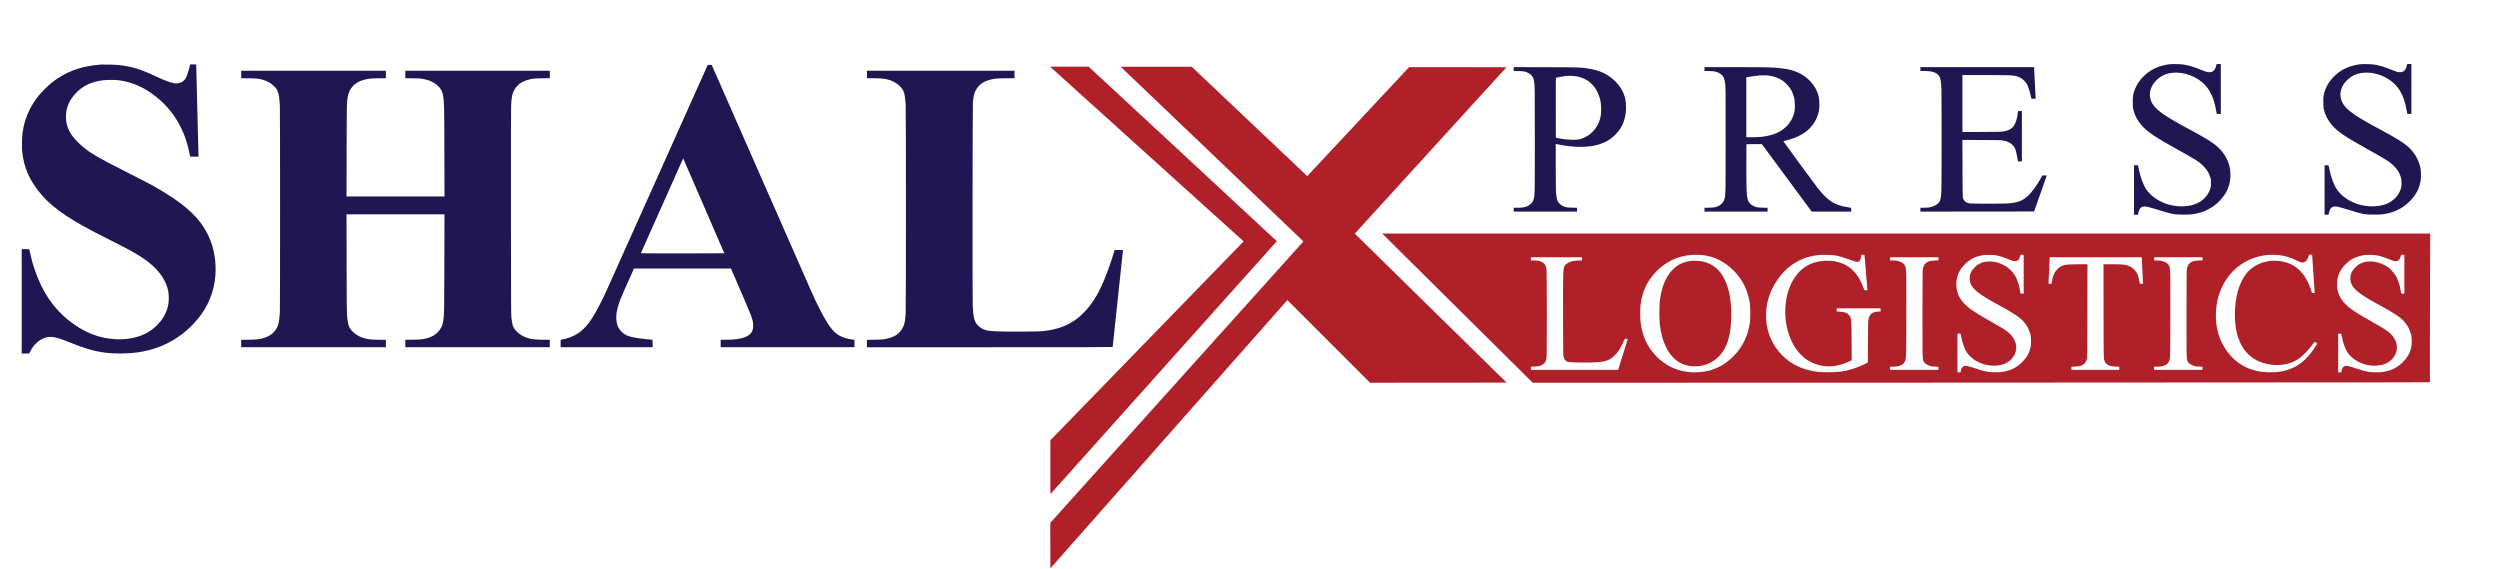 <svg 
    xmlns="http://www.w3.org/2000/svg" 
    version="1.0" 
    viewBox="0 0 11059 2515" 
    preserveAspectRatio="xMidYMid meet">
    <g 
        transform="translate(0,2515) scale(0.1,-0.1)" 
        fill="#000000" 
        stroke="none">
        <path 
            d="M95990 22309 c-141 -14 -330 -55 -464 -100 -518 -172 -950 -590 -1111 -1073 -61 -183 -70 -246 -70 -496 0 -199 3 -237 23 -329 58 -257 182 -493 374 -710 248 -282 592 -515 1515 -1027 904 -502 1036 -586 1230 -787 145 -150 232 -296 290 -484 24 -79 27 -104 27 -243 1 -133 -2 -166 -22 -234 -91 -316 -338 -576 -664 -702 -372 -144 -892 -136 -1320 20 -358 130 -670 358 -847 616 -147 214 -271 556 -352 968 l-22 112 -88 0 -89 0 0 -1095 0 -1095 89 0 89 0 7 48 c13 90 53 196 90 239 50 58 127 87 215 80 83 -7 266 -53 490 -124 690 -218 786 -237 1220 -237 279 -1 364 7 571 50 537 112 997 435 1280 899 91 149 160 338 196 535 26 147 24 431 -5 577 -77 388 -296 739 -627 1009 -182 149 -593 397 -1105 669 -1066 566 -1486 851 -1675 1135 -182 273 -178 609 11 898 108 165 302 329 482 407 446 194 1054 111 1532 -208 416 -277 651 -685 765 -1327 14 -80 28 -155 31 -167 4 -22 9 -23 94 -23 l90 0 0 1105 0 1106 -91 -3 -92 -3 -18 -67 c-59 -214 -144 -294 -314 -292 -93 1 -151 19 -404 123 -273 113 -491 177 -737 216 -120 19 -462 27 -594 14z" 
            fill="#201652"/>
        <path 
            d="M104420 22309 c-141 -14 -330 -55 -464 -100 -518 -172 -950 -590 -1111 -1073 -61 -183 -70 -246 -70 -496 0 -199 3 -237 23 -329 58 -257 182 -493 374 -710 248 -282 592 -515 1515 -1027 904 -502 1036 -586 1230 -787 145 -150 232 -296 290 -484 24 -79 27 -104 27 -243 1 -133 -2 -166 -22 -234 -91 -316 -338 -576 -664 -702 -372 -144 -892 -136 -1320 20 -358 130 -670 358 -847 616 -147 214 -271 556 -352 968 l-22 112 -88 0 -89 0 0 -1095 0 -1095 89 0 89 0 7 48 c13 90 53 196 90 239 50 58 127 87 215 80 83 -7 266 -53 490 -124 690 -218 786 -237 1220 -237 279 -1 364 7 571 50 537 112 997 435 1280 899 91 149 160 338 196 535 26 147 24 431 -5 577 -77 388 -296 739 -627 1009 -182 149 -593 397 -1105 669 -1066 566 -1486 851 -1675 1135 -182 273 -178 609 11 898 108 165 302 329 482 407 446 194 1054 111 1532 -208 416 -277 651 -685 765 -1327 14 -80 28 -155 31 -167 4 -22 9 -23 94 -23 l90 0 0 1105 0 1106 -91 -3 -92 -3 -18 -67 c-59 -214 -144 -294 -314 -292 -93 1 -151 19 -404 123 -273 113 -491 177 -737 216 -120 19 -462 27 -594 14z" 
            fill="#201652"/>
        <path 
            d="M4470 22294 c-879 -59 -1572 -315 -2188 -806 -155 -124 -456 -423 -576 -573 -140 -175 -297 -419 -394 -613 -166 -332 -263 -649 -318 -1037 -21 -151 -30 -636 -15 -801 69 -731 347 -1350 881 -1957 539 -614 1326 -1136 2880 -1909 1230 -611 1694 -893 2077 -1261 339 -327 547 -681 625 -1070 32 -159 33 -442 0 -602 -68 -342 -229 -633 -497 -900 -173 -174 -330 -285 -548 -390 -349 -168 -767 -247 -1232 -232 -754 25 -1451 297 -2114 825 -704 561 -1182 1273 -1516 2254 -87 253 -144 465 -240 886 -5 22 -7 22 -170 22 l-165 0 0 -2310 0 -2310 165 0 165 0 46 93 c156 310 389 522 673 611 106 34 210 42 326 27 186 -25 335 -71 700 -219 725 -293 1151 -415 1650 -476 425 -52 988 -44 1418 19 961 141 1766 549 2422 1227 544 562 869 1202 975 1923 86 591 25 1216 -172 1745 -326 875 -935 1505 -2186 2257 -335 202 -590 338 -1382 738 -1565 791 -1864 970 -2272 1363 -377 364 -537 666 -567 1066 -32 434 115 816 443 1155 308 317 655 484 1161 557 151 22 559 25 715 6 601 -76 1148 -316 1670 -735 763 -612 1253 -1434 1459 -2447 18 -85 34 -165 37 -177 4 -23 6 -23 190 -23 l186 0 -6 198 c-4 108 -24 940 -46 1847 -22 908 -42 1737 -46 1843 l-6 192 -134 0 -134 0 -6 -27 c-59 -255 -124 -456 -181 -565 -88 -168 -263 -260 -467 -245 -156 12 -411 100 -760 263 -776 365 -1152 482 -1763 550 -130 14 -639 26 -763 18z" 
            fill="#201652"/>
        <path 
            d="M31281 22218 c-16 -35 -1011 -2254 -2211 -4933 -2452 -5471 -2306 -5148 -2486 -5505 -402 -800 -677 -1165 -1049 -1397 -191 -119 -453 -216 -697 -258 l-38 -6 0 -164 0 -165 2035 0 2035 0 0 165 c0 91 -3 165 -7 165 -45 0 -468 46 -602 66 -434 62 -600 125 -765 290 -153 153 -222 325 -233 574 -6 155 9 284 56 470 67 265 111 374 453 1143 l272 607 2146 0 2146 0 194 -447 c759 -1750 775 -1793 787 -2038 9 -189 -31 -310 -138 -415 -170 -167 -534 -250 -1101 -250 l-198 0 0 -165 0 -165 2960 0 2960 0 0 164 0 164 -52 7 c-389 48 -652 159 -849 356 -203 203 -417 545 -703 1124 -201 406 42 -143 -2540 5730 l-2171 4940 -88 3 -88 3 -28 -63z m-137 -6200 c493 -1137 896 -2069 896 -2072 0 -3 -831 -6 -1846 -6 -1754 0 -1846 1 -1841 18 4 14 1733 3890 1838 4121 l30 66 13 -30 c7 -16 417 -960 910 -2097z" 
            fill="#201652"/>
        <path 
            d="M46485 22171 c17 -16 1931 -1744 4255 -3841 2324 -2097 4236 -3823 4249 -3835 l23 -23 -4273 -4398 -4274 -4398 -3 -1195 c-1 -700 2 -1191 7 -1186 106 114 10011 11180 10011 11185 0 4 -1872 1743 -4161 3864 l-4161 3856 -851 0 -852 0 30 -29z" 
            fill="#b02029"/>
        <path 
            d="M49670 22107 c52 -51 1872 -1788 4043 -3861 2171 -2072 3947 -3772 3945 -3776 -2 -5 -2522 -2808 -5601 -6229 l-5597 -6221 2 -1006 3 -1005 5210 5897 c2866 3243 5224 5913 5242 5933 l32 36 1828 -1828 1828 -1827 3020 2 3021 3 -3358 3295 -3357 3295 28 30 c121 129 6681 7326 6681 7330 0 3 -969 5 -2153 5 l-2154 0 -2252 -2410 -2252 -2411 -127 120 c-70 66 -1220 1155 -2557 2420 l-2430 2300 -1570 0 -1570 0 95 -92z" 
            fill="#b02029"/>
        <path 
            d="M66960 22097 l0 -85 208 -5 c165 -4 222 -9 283 -25 115 -31 212 -84 284 -155 68 -67 93 -120 120 -246 40 -191 40 -198 40 -2596 0 -2444 0 -2444 -46 -2622 -25 -100 -43 -135 -103 -201 -66 -72 -148 -124 -244 -156 -107 -35 -191 -46 -379 -46 l-163 0 0 -85 0 -85 1400 0 1400 0 0 84 0 84 -207 5 c-170 3 -222 8 -286 25 -120 33 -203 78 -278 152 -75 74 -99 124 -130 275 -34 169 -39 325 -39 1358 l0 1010 33 -7 c777 -164 1421 -165 1912 -5 256 84 477 213 653 383 290 280 446 592 498 1000 20 157 15 431 -10 569 -53 290 -194 558 -412 787 -332 345 -689 521 -1244 609 -336 54 -340 54 -1867 58 l-1423 4 0 -84z m2773 -321 c500 -91 843 -393 1007 -885 66 -196 81 -290 87 -521 6 -229 -10 -364 -62 -529 -124 -390 -430 -706 -800 -824 -143 -46 -190 -52 -385 -51 -186 1 -424 27 -665 72 l-90 17 -3 1327 c-2 1257 -1 1327 15 1332 45 13 277 55 358 65 50 6 101 13 115 15 53 9 339 -3 423 -18z" fill="#201652"/>
        <path 
            d="M75400 22096 l0 -84 203 -5 c165 -3 217 -8 282 -26 110 -30 189 -68 262 -129 97 -81 136 -176 171 -417 16 -111 17 -292 17 -2445 0 -2429 0 -2415 -42 -2605 -23 -104 -58 -171 -127 -239 -72 -72 -172 -128 -283 -158 -63 -17 -117 -22 -280 -25 l-203 -5 0 -84 0 -84 1395 0 1395 0 0 84 0 84 -207 5 c-230 5 -308 19 -419 75 -131 66 -208 152 -245 271 -59 192 -71 471 -67 1610 l3 853 341 2 342 1 1102 -1492 1103 -1493 873 0 874 0 0 84 0 85 -47 6 c-391 53 -687 157 -899 316 -160 119 -329 293 -531 544 -100 124 -1523 2063 -1523 2075 0 4 19 11 43 15 74 13 318 86 436 131 156 61 367 171 481 252 322 229 548 585 616 972 23 131 23 401 0 535 -54 306 -199 570 -443 805 -142 137 -266 224 -438 309 -214 106 -429 166 -740 205 -388 49 -641 56 -2117 56 l-1328 0 0 -84z m2805 -286 c347 -40 603 -157 821 -374 181 -181 280 -361 341 -616 34 -144 43 -429 19 -570 -49 -279 -175 -513 -385 -713 -193 -183 -420 -302 -719 -376 -247 -61 -435 -81 -778 -81 l-254 0 0 1324 0 1324 89 16 c363 67 659 89 866 66z" 
            fill="#201652"/>
        <path 
            d="M84950 22096 l0 -83 213 -6 c235 -6 327 -22 442 -77 76 -36 159 -109 187 -163 52 -104 77 -254 88 -552 12 -317 12 -4124 0 -4465 -14 -381 -41 -491 -145 -596 -60 -60 -178 -121 -310 -160 -80 -24 -112 -27 -282 -32 l-193 -4 0 -84 0 -84 2516 2 2516 3 274 780 c151 429 277 788 280 798 5 15 -4 17 -93 17 l-98 -1 -60 -111 c-178 -329 -422 -659 -602 -814 -249 -214 -451 -286 -878 -314 -207 -13 -1557 -13 -1650 0 -120 17 -168 36 -224 86 -59 53 -84 96 -102 175 -9 41 -13 354 -16 1302 l-4 1248 848 -4 c748 -3 859 -5 942 -20 116 -22 229 -59 301 -100 79 -44 201 -169 233 -239 34 -72 80 -258 109 -444 l23 -144 88 0 87 0 0 1115 0 1116 -87 -3 -88 -3 -8 -95 c-16 -195 -80 -409 -158 -530 -101 -157 -217 -225 -464 -272 -105 -20 -146 -21 -967 -25 l-858 -4 0 1260 0 1261 983 0 c978 0 1171 -5 1335 -36 180 -33 314 -105 435 -234 86 -92 135 -182 192 -360 31 -96 105 -387 105 -412 0 -5 43 -8 95 -8 52 0 95 3 95 8 0 4 -16 306 -35 672 -19 366 -35 677 -35 693 l0 27 -2515 0 -2515 0 0 -84z" 
            fill="#201652"/>
        <path 
            d="M10670 21856 l0 -164 328 -5 c337 -5 429 -13 592 -56 299 -77 572 -271 679 -484 60 -120 92 -313 111 -672 14 -263 13 -8873 0 -9130 -13 -229 -33 -404 -59 -506 -60 -236 -220 -440 -427 -547 -256 -131 -485 -172 -961 -172 l-263 0 0 -165 0 -165 3200 0 3200 0 0 165 0 165 -262 0 c-371 0 -566 22 -758 86 -250 84 -478 260 -586 450 -57 101 -89 264 -115 579 -9 99 -13 767 -16 2288 l-4 2147 2166 0 2167 0 -5 -2127 c-5 -2150 -7 -2274 -42 -2539 -20 -144 -38 -212 -80 -302 -125 -265 -337 -432 -657 -517 -178 -47 -273 -57 -620 -62 l-328 -5 0 -164 0 -164 3195 0 3195 0 0 164 0 164 -322 5 c-344 5 -440 15 -615 62 -306 84 -571 281 -675 502 -36 76 -62 201 -85 404 -16 143 -17 471 -21 4664 -2 3225 0 4570 8 4720 18 346 44 500 106 630 127 268 334 432 655 519 176 48 272 58 622 63 l327 5 0 164 0 164 -3195 0 -3195 0 0 -164 0 -164 328 -5 c272 -4 346 -8 442 -25 294 -53 494 -147 678 -317 139 -129 198 -252 231 -482 41 -285 43 -396 48 -2435 l5 -1968 -2167 0 -2166 0 4 1988 c3 1334 8 2030 15 2117 28 324 52 438 119 567 155 301 389 452 818 529 102 18 171 22 453 26 l332 5 0 164 0 164 -3200 0 -3200 0 0 -164z" 
            fill="#201652"/>
        <path 
            d="M38350 21855 l0 -165 263 0 c370 0 555 -21 752 -85 288 -94 545 -315 621 -533 32 -92 58 -274 76 -517 19 -276 19 -9023 0 -9285 -23 -307 -44 -426 -98 -552 -136 -318 -386 -490 -824 -568 -107 -19 -173 -23 -457 -27 l-333 -5 0 -164 0 -164 5435 0 c4029 0 5435 3 5435 11 0 15 448 4214 454 4257 l5 32 -187 0 -187 0 -18 -63 c-210 -723 -510 -1482 -765 -1932 -80 -142 -250 -392 -354 -523 -120 -150 -334 -366 -468 -473 -423 -339 -883 -517 -1540 -595 -110 -14 -283 -17 -945 -21 -1012 -6 -1401 9 -1609 63 -131 34 -300 141 -382 242 -125 153 -169 343 -194 837 -16 301 -8 8868 8 9015 31 284 52 372 117 499 134 257 324 400 647 486 190 50 267 57 686 62 l392 5 0 164 0 164 -3265 0 -3265 0 0 -165z" 
            fill="#201652"/>
        <path 
            d="M61480 14486 c184 -183 1682 -1669 3329 -3301 l2993 -2966 18422 5 c10131 4 19061 9 19844 12 l1422 6 0 1992 c0 1095 3 2575 7 3289 l6 1297 -23179 0 -23179 0 335 -334z m13818 -617 c522 -56 984 -285 1384 -683 405 -404 631 -858 725 -1456 26 -164 25 -681 0 -855 -89 -601 -325 -1082 -732 -1490 -310 -312 -678 -528 -1075 -631 -247 -64 -612 -91 -875 -65 -679 69 -1253 396 -1670 951 -259 344 -416 754 -481 1255 -24 184 -24 611 0 790 81 603 306 1066 715 1476 425 424 912 654 1511 712 84 9 409 6 498 -4z m5857 -13 c182 -29 353 -80 775 -229 197 -69 225 -74 283 -49 71 32 93 80 122 265 l6 37 69 0 c46 0 70 -4 70 -12 0 -21 119 -1473 124 -1515 l6 -43 -69 0 -69 0 -18 53 c-33 99 -115 292 -166 387 -121 229 -288 431 -467 565 -177 133 -416 232 -666 276 -185 32 -475 32 -659 0 -338 -59 -615 -192 -840 -402 -535 -501 -786 -1406 -646 -2329 69 -454 246 -889 499 -1225 66 -88 224 -248 316 -320 225 -175 507 -299 792 -349 359 -64 791 6 1166 186 l128 62 -4 845 c-4 885 -7 935 -49 1050 -27 70 -111 161 -182 196 -64 31 -168 51 -313 60 l-113 8 0 68 0 69 970 0 970 0 0 -69 0 -68 -108 -6 c-203 -10 -319 -73 -387 -206 -9 -19 -27 -75 -38 -125 -20 -87 -21 -128 -26 -1006 l-6 -915 -70 -37 c-196 -104 -515 -229 -739 -288 -305 -81 -527 -105 -951 -104 -353 0 -455 9 -717 60 -758 148 -1340 565 -1717 1230 -344 606 -404 1392 -162 2096 85 245 185 442 346 683 418 622 1020 1006 1725 1099 179 24 180 24 455 21 179 -2 291 -8 360 -19z m7194 -10 c156 -34 308 -83 480 -156 190 -80 237 -94 307 -94 116 1 179 60 224 212 l22 72 69 0 69 0 0 -860 0 -860 -69 0 c-80 0 -68 -17 -96 148 -33 195 -105 432 -172 567 -75 148 -207 310 -339 416 -261 207 -642 324 -947 290 -136 -15 -221 -40 -337 -98 -82 -41 -110 -62 -201 -153 -165 -163 -229 -303 -229 -497 0 -315 185 -529 760 -880 138 -84 287 -168 600 -338 580 -316 873 -514 1029 -694 152 -177 247 -360 302 -581 31 -128 34 -408 5 -540 -57 -263 -171 -467 -375 -670 -260 -259 -550 -394 -945 -441 -127 -15 -469 -6 -592 15 -106 18 -254 60 -514 144 -332 108 -438 131 -510 112 -79 -21 -136 -107 -155 -233 l-7 -47 -69 0 -69 0 0 855 0 855 69 0 68 0 18 -92 c63 -329 159 -595 275 -762 28 -41 91 -112 138 -158 337 -324 856 -472 1327 -377 293 59 517 226 636 474 145 300 60 650 -223 921 -138 132 -262 210 -993 624 -533 302 -792 477 -975 660 -271 270 -390 544 -390 895 0 352 129 647 395 903 192 186 408 302 665 361 151 35 212 40 425 36 169 -3 219 -7 324 -29z m12478 19 c276 -37 521 -113 789 -248 181 -91 245 -102 335 -56 73 36 150 152 180 270 l13 49 67 0 67 0 7 -72 c9 -116 105 -1553 105 -1587 l0 -31 -58 0 -58 0 -33 103 c-269 829 -749 1255 -1485 1318 -437 37 -871 -94 -1189 -359 -197 -164 -375 -430 -498 -746 -219 -562 -272 -1455 -122 -2081 63 -266 193 -561 323 -735 126 -168 289 -319 455 -420 568 -349 1398 -356 1917 -18 229 150 485 416 744 776 3 4 36 -13 86 -45 l37 -23 -21 -37 c-12 -21 -63 -101 -113 -178 -322 -493 -688 -794 -1156 -949 -270 -90 -502 -121 -849 -113 -245 6 -362 19 -557 63 -663 148 -1209 595 -1528 1249 -193 396 -276 806 -262 1295 11 382 71 679 202 1006 281 701 805 1208 1495 1449 174 60 424 114 590 128 128 10 409 6 517 -8z m4362 -19 c156 -34 308 -83 480 -156 190 -80 237 -94 307 -94 116 1 179 60 224 212 l22 72 69 0 69 0 0 -860 0 -860 -69 0 c-80 0 -68 -17 -96 148 -33 195 -105 432 -172 567 -75 148 -207 310 -339 416 -261 207 -642 324 -947 290 -136 -15 -221 -40 -337 -98 -82 -41 -110 -62 -201 -153 -165 -163 -229 -303 -229 -497 0 -315 185 -529 760 -880 138 -84 287 -168 600 -338 580 -316 873 -514 1029 -694 152 -177 247 -360 302 -581 31 -128 34 -408 5 -540 -57 -263 -171 -467 -375 -670 -260 -259 -550 -394 -945 -441 -127 -15 -469 -6 -592 15 -106 18 -254 60 -514 144 -332 108 -438 131 -510 112 -79 -21 -136 -107 -155 -233 l-7 -47 -69 0 -69 0 0 855 0 855 69 0 68 0 18 -92 c63 -329 159 -595 275 -762 28 -41 91 -112 138 -158 337 -324 856 -472 1327 -377 293 59 517 226 636 474 145 300 60 650 -223 921 -138 132 -262 210 -993 624 -533 302 -792 477 -975 660 -271 270 -390 544 -390 895 0 352 129 647 395 903 192 186 408 302 665 361 151 35 212 40 425 36 169 -3 219 -7 324 -29z m-35209 -146 l0 -70 -62 0 c-100 0 -288 -18 -369 -35 -141 -29 -294 -128 -343 -222 -63 -122 -68 -299 -63 -2243 3 -1490 5 -1673 20 -1737 22 -100 47 -152 91 -191 84 -73 145 -81 666 -89 726 -10 1040 21 1243 123 113 57 185 110 282 209 136 136 262 337 380 605 26 58 50 109 55 113 11 12 120 -12 120 -25 0 -9 -182 -592 -371 -1190 l-50 -158 -1930 0 -1929 0 0 69 0 68 158 6 c230 8 329 41 428 143 57 58 85 118 106 231 20 103 19 3835 -1 3943 -29 162 -89 253 -203 311 -92 47 -159 60 -330 66 l-158 6 0 68 0 69 1130 0 1130 0 0 -70z m15770 1 l0 -68 -157 -6 c-164 -6 -224 -17 -315 -59 -116 -54 -180 -139 -215 -288 -16 -70 -17 -201 -21 -1945 -3 -1907 -1 -1999 35 -2128 30 -108 136 -193 308 -247 54 -17 104 -23 218 -27 l147 -6 0 -68 0 -69 -1070 0 -1070 0 0 70 0 70 113 0 c290 1 459 70 535 220 68 135 65 56 69 2030 4 1748 1 1989 -28 2133 -41 200 -251 316 -576 317 l-113 0 0 70 0 70 1070 0 1070 0 0 -69z m8994 37 c3 -18 14 -249 26 -513 11 -264 23 -513 26 -552 l6 -73 -75 0 -74 0 -7 58 c-9 81 -50 256 -76 324 -58 156 -204 313 -354 383 -176 83 -275 95 -789 95 l-377 0 3 -2057 c3 -2216 1 -2101 52 -2243 31 -88 137 -168 271 -205 36 -10 119 -18 217 -22 l157 -6 0 -68 0 -69 -1060 0 -1060 0 0 69 0 68 158 6 c230 9 329 42 428 143 56 57 74 98 102 232 14 69 16 297 19 2115 l4 2037 -343 0 c-675 0 -795 -26 -978 -210 -47 -47 -100 -111 -119 -142 -67 -114 -111 -256 -132 -419 l-12 -89 -68 0 -69 0 0 63 c0 34 11 278 25 542 14 264 25 499 25 523 l0 42 2035 0 2034 0 5 -32z m2686 -37 l0 -68 -157 -6 c-164 -6 -224 -17 -315 -59 -116 -54 -180 -139 -215 -288 -16 -70 -17 -201 -21 -1945 -3 -1907 -1 -1999 35 -2128 30 -108 136 -193 308 -247 54 -17 104 -23 218 -27 l147 -6 0 -68 0 -69 -1070 0 -1070 0 0 70 0 70 113 0 c290 1 459 70 535 220 68 135 65 56 69 2030 4 1748 1 1989 -28 2133 -41 200 -251 316 -576 317 l-113 0 0 70 0 70 1070 0 1070 0 0 -69z" 
            fill="#b02029"/>
        <path 
            d="M74845 13614 c-353 -36 -619 -157 -844 -384 -324 -327 -514 -800 -583 -1450 -20 -194 -17 -796 5 -980 51 -410 128 -698 263 -980 216 -450 527 -732 918 -830 419 -106 881 -27 1211 208 491 349 721 884 766 1788 18 344 -6 764 -62 1074 -46 259 -122 506 -219 708 -229 477 -567 744 -1044 827 -89 15 -336 27 -411 19z" 
            fill="#b02029"/>
    </g>
</svg>
